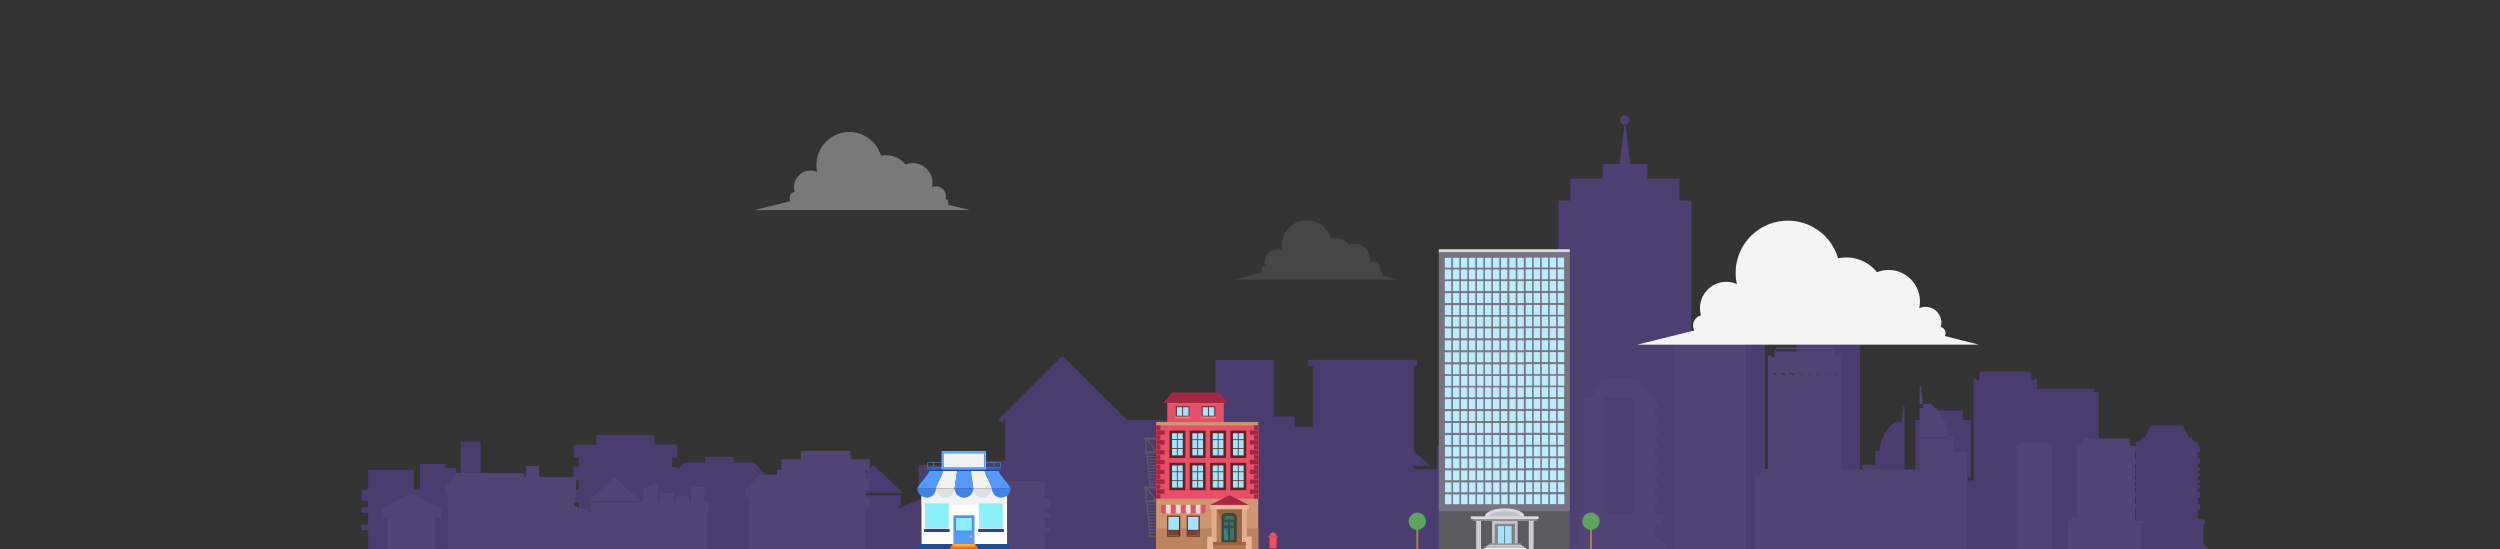 <svg id="Ebene_1" xmlns="http://www.w3.org/2000/svg" viewBox="0 0 2880 633"><rect x="0" y="0" width="2880" height="633" fill="#333333" stroke="none"/><style>.st0{fill-rule:evenodd;clip-rule:evenodd}.st0,.st1{fill:#4a3c6f}.st2{fill:#514474}.st3{fill:#4d3f71}.st4,.st5,.st6{fill:#f4f4f4}.st5,.st6{opacity:.36;enable-background:new}.st6{opacity:.1}.st7{fill:#fff}.st8{fill:#f2f2f2}.st9{fill:#234c87}.st10{fill:#59f}.st11{fill:#397ee2}.st12{fill:#3d83e8}.st13{fill:#dfdfdf}.st14{fill:#2b62a3}.st15{fill:#2070d1}.st16{fill:#4792b3}.st17{fill:none;stroke:#59f;stroke-width:2;stroke-miterlimit:10}.st18,.st19{fill:#8cf0fb}.st19{opacity:.5;enable-background:new}.st20{fill:#e6e6e6}.st21{fill:#fbb03b}.st22{fill:#f7931e}.st23{fill:#f15a24}.st24{fill:#5a5a60}.st25{fill:#767582}.st26{fill:#c2c3c9}.st27{fill:#87868a}.st28{fill:#a0a0a3}.st29{fill:#d8d9dd}.st30{fill:#edeef0}.st31{fill:#95959e}.st32{fill:#beecfc}.st33{fill:#a5e2fd}.st34{fill:#5b5b5f}.st35{fill:#a38051}.st36{fill:#5da55d}.st37{fill:#ce9772}.st38{fill:#bc845e}.st39{fill:#e84f69}.st40{fill:#a52641}.st41{fill:#eaded3}.st42{fill:#b27952}.st43{fill:#e2ae8a}.st44{fill:#edb698}.st45{fill:#a0663f}.st46,.st47{stroke:#31494c;stroke-miterlimit:10}.st46{stroke-width:2;fill:#256860}.st47{fill:#338c7f}.st48{opacity:.3;fill:#59361e}.st49{fill:#a5e2fd;stroke:#602323;stroke-width:3;stroke-miterlimit:10}.st50{fill:#444242}.st51{fill:#602323}.st52{fill:#724526}</style><path class="st0" d="M1113 632.6v6.5h128.1v-6.5h-9.6v-71.2c1.9-.8 3.3-2.6 3.3-4.9v-6.3h-115.5v6.3c0 2.2 1.4 4.1 3.3 4.9v71.3h-9.6zm27.3-82.4h31.5l1.5-19.5h-43.2l-10.9 19.5h21.1zm52.5 0h42l-13.2-19.5h-48.5l-1.5 19.5h21.2zm-313.5 87.1v2.2h158.5v-2.2h-2.8v-54.4h2.8v-12.4h-70.6v-18.7l-19.5-8.4v27.1h-3.5v-13h-17.9v13H922v-9.2h-15.7v9.2h-3.5v-21.2h-17.9v21.2h-5.5v12.4h2v54.4h-2.1zm127-101.5l-33.7 31.8h67.5l-33.8-31.8z"/><path class="st0" d="M1022.5 591.1v48.4h108.4V565h2.9v-29h-7.5v-14.9h-17.7V536h-50.1v29h2.9v9.5l-38.9 16.6zm-248.6-28v70.7h109.6V563h4.2v-9.6L869 532.8h-23.9v-6.4h-32.9v6.4h-23.9l-18.8 20.4v10h4.4z"/><path class="st0" d="M666.9 579.1v54.6h107.4v-54.6h6V564h-6v-10.9h6V538h-6v-10.9h6V512h-26.2v-11H687v11.3h-26.2v15.1h6v10.9h-6v15.1h6v10.9h-6v14.8h6.1zm-141.1-14.9v-25h-12.5v-4.5h-29.4v29.4h-7.3v-22.8h-52.4v22.8h-7.7v13.1h7.7v7.2h-7.7v6.6h7.7v13.3h-7.7v6.6h7.7v23h137v-23h7.7v-6.6h-7.7V591h7.7v-6.6h-7.7v-7.2h7.7v-13.1H485m68.8-6.1v-49.1h-23v55h23V558zm881.6 71.7v9.3h-193.6v-9.3h14.5V527.9c-2.9-1.1-5-3.8-5-6.9v-9h174.9v9c0 3.2-2.1 5.9-5 6.9v101.9h14.2zm-41.2-117.8h-47.7l-2.2-27.9h65.4l16.4 27.9h-31.9zm-79.4 0h-63.6l20-27.9h73l2.3 27.9h-31.7zm473.8 124.4v3.2h-239.5v-3.2h4.2v-77.8h-4.2v-17.8h106.6V514l29.5-12v38.7h5.3v-18.6h27.1v18.6h6.5v-13.2h23.7v13.2h5.3v-30.3h27.1v30.3h8.3v17.8h-3.1v77.8h3.2zm-191.9-145l51 45.4h-102l51-45.4z"/><path class="st0" d="M1572.3 570.4v69.1h-163.8V533.2h-4.3v-41.6h11.3v-21.4h26.8v21.4h75.7v41.6h-4.3v13.5l58.6 23.7zm375.6-40v101h-165.7V530.3h-6.4v-13.9l28.4-29.4h36v-9.2h49.7v9.2h36l28.4 29.2v14.2h-6.4z"/><path id="Form_107" class="st1" d="M1518.7 625.4h27.6v7.3h-225.1v-7.3h27.8v-25.9c-6.4-.7-11-6.5-10.3-12.9.7-6.4 6.5-11 12.9-10.3s11 6.5 10.3 12.9c-.6 5.4-4.9 9.6-10.3 10.3v25.9H1516m-50.3-.1h-90V479.8h24.4v-65h67.2v65h24.4v145.5h-26zm-131.6.4v7.3H1109v-7.3h49v-.2h-26.7c0-9.1 7.4-16.5 16.6-16.5 3.6 0 7.2 1.2 10.1 3.4V483.2c-.8.8-1.7 1.6-2.5 2.5-2.4 2.4-6.2-1.3-3.8-3.8 23.4-23.4 46.8-46.8 70.2-70.1 1-1 2.7-1 3.8 0 23.7 23.4 47.4 46.8 71.1 70.1 2.5 2.4-1.3 6.2-3.8 3.8l-2-2v129.9c6.6-6.3 17.1-6 23.4.7 2.9 3.1 4.5 7.1 4.5 11.4H1291v.2l43.1-.2zm349.9 0v7.3h-225.1v-7.3h6.3v-14.4c-3.6-.4-6.1-3.6-5.7-7.2.4-3.6 3.6-6.1 7.2-5.7 3.6.4 6.1 3.6 5.7 7.2-.3 3-2.7 5.4-5.7 5.7v14.4h11.5v-14.4c-3.5-.4-6.1-3.6-5.7-7.2.4-3.5 3.6-6.1 7.2-5.7s6.1 3.6 5.7 7.2c-.3 3-2.7 5.3-5.7 5.7v14.4h11.5v-14.4c-3.5-.4-6.1-3.6-5.7-7.2s3.6-6.1 7.2-5.7c3.5.4 6.1 3.6 5.7 7.2-.3 3-2.7 5.3-5.7 5.7v14.4h11.5v-14.4c-3.6-.4-6.1-3.6-5.7-7.2.4-3.6 3.6-6.1 7.2-5.7 3.6.4 6.1 3.6 5.7 7.2-.3 3-2.7 5.4-5.7 5.7v14.4h6.8V421.6h-5.7v-7.1h125.6v7.1h-3.8v201.5h.2v2.6h7.1v-14.5c-3.5-.4-6.1-3.6-5.7-7.2s3.6-6.1 7.2-5.7c3.5.4 6.1 3.6 5.7 7.2-.3 3-2.7 5.3-5.7 5.7v14.5h11.5v-14.5c-3.6-.4-6.1-3.6-5.7-7.2.4-3.6 3.6-6.1 7.2-5.7 3.6.4 6.1 3.6 5.7 7.2-.3 3-2.7 5.4-5.7 5.7v14.5h11.5v-14.5c-3.6-.4-6.1-3.6-5.7-7.2.4-3.6 3.6-6.1 7.2-5.7 3.6.4 6.1 3.6 5.7 7.2-.3 3-2.7 5.4-5.7 5.7v14.5h11.5v-14.5c-3.5-.4-6.1-3.6-5.7-7.2s3.6-6.1 7.2-5.7c3.5.4 6.1 3.6 5.7 7.2-.3 3-2.7 5.3-5.7 5.7v14.5h7.6z"/><path id="Form_105" class="st2" d="M501.5 595.2V637h-55v-41.8l-6.5 3.4v-12.8l34-17.7 34 17.7v12.8l-6.5-3.4zm115.6 36.9v5.5h-109v-5.5h8.2v-60.9c-1.7-.7-2.8-2.3-2.8-4.2v-5.4h98.4v5.4c0 1.8-1.1 3.5-2.8 4.2v60.9h8zm-23.2-70.4h-26.8l-1.3-16.7h36.7l9.3 16.7h-17.9zm-44.7 0h-35.8l11.3-16.7h41.1l1.3 16.7h-17.9zM816 636.1v1.9H681.1v-1.9h2.4v-46.5h-2.4V579h60.1v-16l16.6-7.1V579h3v-11.1h15.3V579h3.7v-7.9h13.4v7.9h3v-18.1h15.3V579h4.7v10.6h-1.7v46.5h1.5zm-108.1-86.7l28.7 27.1h-57.4l28.7-27.1zm-13.7 47.3V638h-92.3v-63.6h-2.4v-24.8h6.4v-12.8H621v12.8h42.6v24.8h-2.4v8.1l33 14.2zm261.6-23.9v60.4h-93.3v-60.5h-3.6v-8.3l16-17.6h20.3v-5.5h28v5.5h20.3l16 17.4v8.5l-3.7.1zm41.1 13.6v46.7h-91.5v-46.7h-5.1v-12.9h5.1v-9.3h-5.1v-12.9h5.1V542h-5.1v-12.9h22.3v-9.6h57.1v9.6h22.3V542h-5.1v9.3h5.1v12.9h-5.1v9.3h5.1v12.9h-5.1zm213.1 21.5v5.6h-6.5v19.7h-116.6v-19.7h-6.5v-5.6h6.5v-11.4h-6.5v-5.6h6.5v-6.1h-6.5v-11.2h71.3l-15.1-13.3v13.2H1117v-21.2h10.6v-3.8h25v25.1h6.2v-19.5h44.6v19.5h6.5v11.2h-6.5v6.1h6.5v5.6h-6.5v11.4h6.6zm-116.9-39.6v-42h19.6v47.1h-19.6v-5.1z"/><path id="Form_105_Kopie" class="st3" d="M1963.4 631.8c-12.5.4-27.1.7-42.7.9-7.8.1-15.9.2-24.1.2-8.2 0-16.6.1-24.9.1-8.3 0-16.7-.1-24.9-.1s-16.3-.2-24.1-.2-15.4-.2-22.5-.4c-7.2-.1-13.9-.3-20.2-.5-25-.7-29-1.6-29-1.6s4-.9 29-1.6c4.8-.1 10-.3 15.4-.4V231h13.7v-25.3h37.1v-16.8h19.6l5.5-45.3c-2.9-.4-5-3-4.7-6 .4-2.9 3-5 6-4.7s5 3 4.7 6c-.3 2.4-2.2 4.4-4.7 4.7l5.5 45.3h19.6v16.8h37.1V231h13.7v397.2c5.2.1 10.2.2 14.9.4 25 .7 27.6 1.6 27.6 1.6s-2.6.9-27.6 1.6z"/><path id="Form_106_Kopie" class="st1" d="M2529 633h-577v-9h.3v-22.8h-3.3v-3h11.3V362.6h6.6v-8.1h1.3V353h57.3v1.6h1.3v8.1h3v-1.5h3.6V594h6.1v4.2h5.2V624h24.8V366.9h4v-2.8h65.1v2.8h4V624h2.8v-88.4h14.9v-16.1h5c1-16.4 9.8-27.1 17.3-33.3h8.2l1.8-18.4h1.4v85.6h16.3v-3.7h-3.6v-65.9h9.2v-10.9h45.3v10.9h9.2v65.9h-3.6v3.7h6.8V436.3h3.6v1.5h3v-8.1h1.3v-1.6h57.3v1.6h1.4v8.1h3v-1.5h3.6V448h65.4v3.8h5.4V624h36.6v-20h-2.5v-5.9h8.9v-11.5h-2.7v-6.1h2.7v-7.6h-2.7v-6.1h2.7v-5.1h-2.7v-2.5h2.7v-3.6h-2.7v-2.5h2.7V548h-2.7v-2.5h2.7v-3.6h-2.7v-2.5h2.7v-5.1h-2.7v-6.1h2.7v-7.6h-2.7v-6.1h2.7v-5.3h3.9l3.5-5.4h2.9l6.8-13.5h37l6.8 13.5h2.9l3.5 5.4h3.9v5.3h2.7v6.1h-2.7v7.6h2.7v6.1h-2.7v5.1h2.7v2.5h-2.7v3.6h2.7v2.5h-2.7v5.1h2.7v2.5h-2.7v3.6h2.7v2.5h-2.7v5.1h2.7v6.1h-2.7v7.6h2.7v6.1h-2.7v11.5h8.8v5.9h-2.5v23.5h2.5v3.3h2.9v2.1H2529z"/><path class="st2" d="M1709.8 485.6h5.3v9.2h-5.3zm0 34.6h5.3v9.2h-5.3zm0-17.3h5.3v9.2h-5.3zm60 130.2h2.2V626zm-7.6-16.9h-20.5v16.9h25l5.3-16.9zm-52.4-9.6h5.3v26.5h-5.3zm0-51.9h5.3v9.2h-5.3zm0-17.3h5.3v9.2h-5.3zm0 34.6h5.3v9.2h-5.3zm0 17.3h5.3v9.2h-5.3zm651.1-79.3h-34.8v2.1h-3.1V633h41V512.1h-3.1zm98.7 89.7v-86h-6.1v-7.3h-1.2V505h-52.6v1.4h-1.2v7.3h-2.8v-1.3h-3.3v83.5h-5.6v3.8h-4.8V633h85v-30.6h3v-2.7zm-248.2-154.8v20.6h3.7l-2-20.6zm13.1 20.6h-9.3l.5 4.6h-4.2v32.8h32.8c-1.2-18.4-11.2-30.4-19.8-37.4zM2005.1 389h-69.3v4.2h-6.2v239.9h81.7V393.2h-6.2zm40.8 11.4h65.5v1.8h-65.5z"/><path class="st2" d="M2250 519.1V503h-5.7c.1 1.1.1 2.2.1 3.3h-33V503v38h-91V409.6h-4.1v1.6h-3.5v-9h-1.5v2.8h-65.5v-2.8h-1.5v9h-3.5v-1.6h-4.1v130.8h-8.2v7.1h-6.3l-.3 85h244.2V521.1h-17v-2zM2096.3 433l-5.7-3h5.7v3zm-9.9 0l-5.7-3h5.7v3zm-10 0l-5.7-3h5.7v3zm-9.9 0l-5.7-3h5.7v3zm-10 0l-5.7-3h5.7v3zm49.8 0l-5.7-3h5.7v3zm9.9 0l-5.7-3h5.7v3zm-69.6 0l-5.7-3h5.7v3zm-256.3 19.5h-66.9v15.8h-13.6v9.2h5.3v8.1h83.5v9.2h-83.5v8.1h83.5v9.2h-83.5v8.1h83.5v9.2h-83.5v8h83.5v9.2h-83.5v8.1h83.5v9.2h-83.5v8.1h83.5v9.2h-83.5v8.1h83.5v9.2h-83.5v8.1h83.5v26.5h5.3v-26.5h-5.3v-8.1h5.3v-9.2h-5.3v-8.1h5.3V572h-5.3v-8.1h5.3v-9.2h-5.3v-8.1h5.3v-9.2h-5.3v-8h5.3v-9.2h-5.3v-8.1h5.3v-9.2h-5.3v-8.1h5.3v-9.2h-5.3v-8.1h5.3-5.3v-7.6h-8.3v-1.6h13.6-13.6zm112 5.2l-4-6.1h-3.2l3.1 6.1z"/><path class="st2" d="M1916.9 624.4h-2.9v-2.6l-7.7-1.6h.5v-16h7.2V598h2.9v-6.6h-10.1v-13h3.1v-5.5h-3.1v-1.3h3.1v-.1h-3.1V563h3.1v-5.6h-3.1v-9.8h3.1V542h-3.1v-1.3h3.1-3.1v-8.5h3.1v-5.6h-3.1v-1.3h3.1-3.1v-8.6h3.1v-5.5h-3.1v-1.3h3.1-3.1v-8.6h3.1v-5.6h-3.1v-1.3h3.1-3.1v-8.5h3.1v-5.6h-3.1V479h3.1-3.1v-8.5h3.1v-5.6h-3.1v-7.2h-8.6l-3.1-6.1-7.8-15.1H1845l-11 21.2h48.2v133.7h-34.8V457.7h-22v133.7h-10v6.6h2.9v26.4h-2.9v3.7h-3.3v5h108.1v-5h-3.3z"/><path id="Form_104" class="st4" d="M2240.4 387.1c1.9-3.5.7-7.8-2.8-9.7-.6-.3-1.1-.5-1.8-.7 2.7-9.7-2.9-19.8-12.6-22.5-1.6-.4-3.2-.7-4.9-.7-2.5 0-5 .5-7.3 1.5.5-2.5.8-5.1.8-7.7 0-20-16.2-36.3-36.2-36.3-4.6 0-9.1.9-13.4 2.6-10.6-13.4-27.9-19.6-44.7-16-9.3-32-42.8-50.3-74.7-41-30.4 8.9-48.7 39.7-42 70.6-15.3-6.7-33.2.3-39.9 15.7-2.8 6.4-3.3 13.6-1.4 20.4-6.4 1.6-10.3 8-8.8 14.4.3 1 .6 2.1 1.2 3l-66 16.4h394l-39.5-10z"/><path id="Form_104_Kopie" class="st5" d="M1092.1 235.8c1.2-2.2.4-4.9-1.7-6.1-.4-.2-.7-.3-1.1-.4 1.7-6.1-1.8-12.4-7.9-14.2-2.6-.7-5.3-.5-7.7.5 2.7-12.3-5-24.4-17.3-27.2-4.5-1-9.1-.6-13.4 1.1-6.7-8.4-17.6-12.3-28.1-10.1-5.9-20.1-26.9-31.7-47-25.8-19.1 5.6-30.7 25-26.5 44.5-9.6-4.2-20.9.1-25.1 9.8-1.1 2.4-1.6 5.1-1.6 7.7 0 1.8.2 3.5.7 5.2-4 1-6.5 5-5.5 9.1.2.6.4 1.3.7 1.9L869 242h248l-24.9-6.2z"/><path id="Form_104_Kopie_2" class="st6" d="M1592 317.3c.3-.5.4-1.1.4-1.7 0-1.6-1.1-2.9-2.6-3.3 1.3-4.6-1.5-9.4-6.1-10.7-1.9-.5-4-.4-5.8.4.3-1.2.4-2.4.4-3.7-.1-9.6-7.9-17.3-17.5-17.3-2.2 0-4.3.4-6.3 1.2-4.1-5.1-10.3-8.1-16.9-8.1-1.5 0-3 .2-4.5.5-4.5-15.3-20.6-24.1-35.9-19.6-12.2 3.6-20.6 14.8-20.7 27.5 0 2.1.2 4.1.7 6.1-7.3-3.3-15.8 0-19.1 7.3-1.4 3.1-1.6 6.6-.7 9.9-2.5.6-4.4 2.9-4.4 5.5 0 1 .3 1.9.7 2.8L1422 322h189l-19-4.7z"/><path class="st7" d="M1061.6 564.4h98.5v65.5h-98.5z"/><path class="st8" d="M1061.6 564.4h98.5v17.3h-98.5z"/><path class="st9" d="M1163.1 632.3c0 .4-.3.7-.7.7h-103.9c-.4 0-.7-.3-.7-.7v-4.9c0-.4.3-.7.7-.7h103.9c.4 0 .7.3.7.7v4.9z"/><path class="st10" d="M1122.6 632.3c0 .4-.3.7-.7.7H1099c-.4 0-.7-.3-.7-.7v-38c0-.4.3-.7.7-.7h22.9c.4 0 .7.3.7.7v38z"/><path class="st11" d="M1100.5 595.5h19.8V612h-19.8z"/><path class="st10" d="M1086.6 542.6h-15.9c-4.6 9.4-9.3 10.8-14 20.1h21.5c2.8-9.4 5.6-10.8 8.4-20.1z"/><path class="st8" d="M1102.5 542.6h-15.8c-2.9 9.4-5.6 10.8-8.5 20.1h21.5c1-9.4 1.9-10.8 2.8-20.1z"/><path class="st10" d="M1118.4 542.6h-15.9c-.9 9.4-1.9 10.8-2.8 20.1h21.5c-1-9.4-1.9-10.8-2.8-20.1z"/><path class="st8" d="M1134.3 542.6h-15.8c.9 9.4 1.9 10.8 2.8 20.1h21.5c-2.9-9.4-5.7-10.8-8.5-20.1z"/><path class="st10" d="M1150.1 542.6h-15.9c2.8 9.4 5.6 10.8 8.4 20.1h21.5c-4.6-9.4-9.3-10.8-14-20.1z"/><path class="st12" d="M1056.7 562.7c.1 5.9 4.9 10.6 10.8 10.6s10.7-4.8 10.8-10.6h-21.6z"/><path class="st13" d="M1078.2 562.7c.1 5.9 4.9 10.6 10.8 10.6s10.7-4.8 10.8-10.6h-21.6z"/><path class="st12" d="M1099.7 562.7c.1 5.9 4.9 10.6 10.8 10.6s10.7-4.8 10.8-10.6h-21.6z"/><path class="st13" d="M1121.2 562.7c.1 5.9 4.9 10.6 10.8 10.6s10.7-4.8 10.8-10.6h-21.6z"/><path class="st12" d="M1142.6 562.7c.1 5.9 4.9 10.6 10.8 10.6s10.7-4.8 10.8-10.6h-21.6z"/><path class="st9" d="M1070.3 541.3h79.4v1.3h-79.4z"/><path class="st14" d="M1153 540.1h-85.1l2.4 1.2h79.4z"/><path class="st15" d="M1067.9 537.8h85.1v2.3h-85.1z"/><path class="st16" d="M1068.6 537.8v-4.4c0-.2.1-.4.4-.4h6.3v4.7h.7V533h13.2v4.7h.7V533h13.2v4.7h.7V533h13.2v4.7h.7V533h13.2v4.7h.7V533h13.2v4.7h.7V533h6.3c.2 0 .4.1.4.4v4.4h.7v-4.4c0-.6-.5-1.1-1.1-1.1H1069c-.6 0-1.1.5-1.1 1.1v4.4h.7z"/><path class="st8" d="M1135.9 539.9c0 .4-.3.7-.7.7h-49.6c-.4 0-.7-.3-.7-.7v-19.3c0-.4.3-.7.7-.7h49.6c.4 0 .7.3.7.7v19.3z"/><path class="st17" d="M1086.3 521.4h48.2v17.8h-48.2z"/><path class="st18" d="M1065.6 579.8h27.3v28.7h-27.3z"/><path class="st19" d="M1092.9 608.4h-27.3l27.3-28.6z"/><path class="st20" d="M1065.6 608.4h27.3v.9h-27.3z"/><path class="st9" d="M1094.1 612.2c0 .4-.3.7-.7.7h-28.3c-.4 0-.7-.3-.7-.7V610c0-.4.3-.7.7-.7h28.3c.4 0 .7.3.7.7v2.2z"/><path class="st18" d="M1127.9 579.8h27.3v28.7h-27.3z"/><path class="st19" d="M1155.3 608.4h-27.4l27.4-28.6z"/><path class="st20" d="M1127.9 608.4h27.3v.9h-27.3z"/><path class="st9" d="M1156.5 612.2c0 .4-.3.7-.7.7h-28.3c-.4 0-.7-.3-.7-.7V610c0-.4.3-.7.7-.7h28.3c.4 0 .7.3.7.7v2.2z"/><path class="st18" d="M1101.3 596.5h18.2v14.6h-18.2z"/><path class="st19" d="M1119.5 611.1h-18.2l18.2-14.6z"/><circle class="st21" cx="1118.4" cy="618.1" r="1.6"/><path class="st21" d="M1123.8 628.8v-1.5c0-.4-.3-.6-.7-.6h-25.3c-.4 0-.7.3-.7.6v1.5h26.7z"/><path class="st22" d="M1125.5 630.9v-1.5c0-.4-.4-.6-.8-.6h-28.6c-.4 0-.8.3-.8.6v1.5h30.2z"/><path class="st23" d="M1127.1 633v-1.5c0-.4-.4-.6-.9-.6h-31.6c-.5 0-.9.3-.9.6v1.5h33.4z"/><path class="st24" d="M1657.5 586.9h150.9v45.9h-150.9z"/><path class="st25" d="M1657.5 288.4h150.9v300.5h-150.9z"/><path class="st26" d="M1718.8 601.8h3.3v24.3h-3.3zm26.2 0h3.3v24.3h-3.3z"/><path class="st27" d="M1722.1 601.8h22.9v24.3h-22.9z"/><path class="st26" d="M1718.8 600.1h29.5v3.4h-29.5z"/><path class="st28" d="M1715.6 626h36.2v1.6h-36.2z"/><path class="st26" d="M1713.6 627.7h40v1.6h-40z"/><path class="st29" d="M1711.4 629.4h44.3v1.6h-44.3z"/><path class="st30" d="M1709.3 631.1h48.8v1.6h-48.8z"/><path class="st29" d="M1700.6 600.1h5.5v32.7h-5.5z"/><path class="st26" d="M1702.9 631.4c0 .3-.3.5-.7.5-.4 0-.7-.3-.7-.5v-29.7c0-.3.3-.5.7-.5.4 0 .7.3.7.5v29.7zm2.2 0c0 .3-.3.5-.7.5-.4 0-.7-.3-.7-.5v-29.7c0-.3.3-.5.7-.5.4 0 .7.3.7.5v29.7z"/><path class="st29" d="M1761.2 600.1h5.5v32.7h-5.5z"/><path class="st26" d="M1763.6 631.4c0 .3-.3.5-.7.5-.4 0-.7-.3-.7-.5v-29.7c0-.3.3-.5.7-.5.4 0 .7.3.7.5v29.7zm2.3 0c0 .3-.3.5-.7.5-.4 0-.7-.3-.7-.5v-29.7c0-.3.3-.5.7-.5.4 0 .7.3.7.5v29.7z"/><path class="st31" d="M1696.6 598h73.7v2h-73.7z"/><path class="st29" d="M1733.8 598h38.7v-3.2H1756c0-5.1-10.1-9.2-22.6-9.2s-22.6 4.2-22.6 9.2h-16.5v3.2h39.5"/><path class="st26" d="M1733.6 588.8c14.9 0 18.6 6.1 18.6 6.1H1715c-.1 0 3.7-6.1 18.6-6.1z"/><path class="st32" d="M1664.7 569.5h7.4v11.4h-7.4zm9.2 0h7.4v11.4h-7.4zm9.3 0h7.4v11.4h-7.4zm9.2 0h7.4v11.4h-7.4zm9.2 0h7.4v11.4h-7.4zm9.3 0h7.4v11.4h-7.4zm9.2 0h7.4v11.4h-7.4zm9.3 0h7.4v11.4h-7.4zm9.6 0h7.4v11.4h-7.4zm9.3 0h7.4v11.4h-7.4z"/><path class="st29" d="M1657.5 287.1h150.9v3.3h-150.9z"/><path class="st32" d="M1664.7 555.7h7.4v11.4h-7.4zm9.2 0h7.4v11.4h-7.4zm9.3 0h7.4v11.4h-7.4zm9.2 0h7.4v11.4h-7.4zm9.2 0h7.4v11.4h-7.4zm9.3 0h7.4v11.4h-7.4zm9.2 0h7.4v11.4h-7.4zm9.3 0h7.4v11.4h-7.4zm9.6 0h7.4v11.4h-7.4zm9.3 0h7.4v11.4h-7.4zm-83.6-13.8h7.4v11.4h-7.4zm9.2 0h7.4v11.4h-7.4zm9.3 0h7.4v11.4h-7.4zm9.2 0h7.4v11.4h-7.4zm9.2 0h7.4v11.4h-7.4zm9.3 0h7.4v11.4h-7.4zm9.2 0h7.4v11.4h-7.4zm9.3 0h7.4v11.4h-7.4zm9.6 0h7.4v11.4h-7.4zm9.3 0h7.4v11.4h-7.4zm-83.6-13.8h7.4v11.4h-7.4zm9.2 0h7.4v11.4h-7.4zm9.3 0h7.4v11.4h-7.4zm9.2 0h7.4v11.4h-7.4zm9.2 0h7.4v11.4h-7.4zm9.3 0h7.4v11.4h-7.4zm9.2 0h7.4v11.4h-7.4zm9.3 0h7.4v11.4h-7.4zm9.6 0h7.4v11.4h-7.4zm9.3 0h7.4v11.4h-7.4zm-83.6-13.5h7.4V526h-7.4zm9.2 0h7.4V526h-7.4zm9.3 0h7.4V526h-7.4zm9.2 0h7.4V526h-7.4zm9.2 0h7.4V526h-7.4zm9.3 0h7.4V526h-7.4zm9.2 0h7.4V526h-7.4zm9.3 0h7.4V526h-7.4zm9.6 0h7.4V526h-7.4zm9.3 0h7.4V526h-7.4zm-83.8-13.4h7.4v11.4h-7.4zm9.3 0h7.4v11.4h-7.4zm9.2 0h7.4v11.4h-7.4zm9.2 0h7.4v11.4h-7.4zm9.3 0h7.4v11.4h-7.4zm9.2 0h7.4v11.4h-7.4zm9.2 0h7.4v11.4h-7.4zm9.3 0h7.4v11.4h-7.4zm9.6 0h7.4v11.4h-7.4zm9.3 0h7.4v11.4h-7.4zm-83.6-13.9h7.4v11.4h-7.4zm9.3 0h7.4v11.4h-7.4zm9.2 0h7.4v11.4h-7.4zm9.2 0h7.4v11.4h-7.4zm9.3 0h7.4v11.4h-7.4zm9.2 0h7.4v11.4h-7.4zm9.2 0h7.4v11.4h-7.4zm9.3 0h7.4v11.4h-7.4zm9.6 0h7.4v11.4h-7.4zm9.3 0h7.4v11.4h-7.4zm-83.6-13.7h7.4V485h-7.4zm9.3 0h7.4V485h-7.4zm9.2 0h7.4V485h-7.4zm9.2 0h7.4V485h-7.4zm9.3 0h7.4V485h-7.4zm9.2 0h7.4V485h-7.4zm9.2 0h7.4V485h-7.4zm9.3 0h7.4V485h-7.4zm9.6 0h7.4V485h-7.4zm9.3 0h7.4V485h-7.4zm-83.6-13.8h7.4v11.4h-7.4zm9.3 0h7.4v11.4h-7.4zm9.2 0h7.4v11.4h-7.4zm9.2 0h7.4v11.4h-7.4zm9.3 0h7.4v11.4h-7.4zm9.2 0h7.4v11.4h-7.4zm9.2 0h7.4v11.4h-7.4zm9.3 0h7.4v11.4h-7.4zm9.6 0h7.4v11.4h-7.4zm9.3 0h7.4v11.4h-7.4zm-83.6-13.5h7.4v11.4h-7.4zm9.3 0h7.4v11.4h-7.4zm9.2 0h7.4v11.4h-7.4zm9.2 0h7.4v11.4h-7.4zm9.3 0h7.4v11.4h-7.4zm9.2 0h7.4v11.4h-7.4zm9.2 0h7.4v11.4h-7.4zm9.3 0h7.4v11.4h-7.4zm9.6 0h7.4v11.4h-7.4zm9.3 0h7.4v11.4h-7.4zm-83.4-13.2h7.4v11.4h-7.4zm9.2 0h7.4v11.4h-7.4zm9.3 0h7.4v11.4h-7.4zm9.2 0h7.4v11.4h-7.4zm9.3 0h7.4v11.4h-7.4zm9.2 0h7.4v11.4h-7.4zm9.2 0h7.4v11.4h-7.4zm9.3 0h7.4v11.4h-7.4zm9.6 0h7.4v11.4h-7.4zm9.3 0h7.4v11.4h-7.4zm-83.8-13.4h7.4v11.4h-7.4zm9.3 0h7.4v11.4h-7.4zm9.2 0h7.4v11.4h-7.4zm9.2 0h7.4v11.4h-7.4zm9.3 0h7.4v11.4h-7.4zm9.2 0h7.4v11.4h-7.4zm9.3 0h7.4v11.4h-7.4zm9.2 0h7.4v11.4h-7.4zm9.6 0h7.4v11.4h-7.4zm9.3 0h7.4v11.4h-7.4zm-83.6-13.8h7.4v11.4h-7.4zm9.3 0h7.4v11.4h-7.4zm9.2 0h7.4v11.4h-7.4zm9.2 0h7.4v11.4h-7.4zm9.3 0h7.4v11.4h-7.4zm9.2 0h7.4v11.4h-7.4zm9.3 0h7.4v11.4h-7.4zm9.2 0h7.4v11.4h-7.4zm9.6 0h7.4v11.4h-7.4zm9.3 0h7.4v11.4h-7.4zm-83.6-13.8h7.4v11.4h-7.4zm9.3 0h7.4v11.4h-7.4zm9.2 0h7.4v11.4h-7.4zm9.2 0h7.4v11.4h-7.4zm9.3 0h7.4v11.4h-7.4zm9.2 0h7.4v11.4h-7.4zm9.3 0h7.4v11.4h-7.4zm9.2 0h7.4v11.4h-7.4zm9.6 0h7.4v11.4h-7.4zm9.3 0h7.4v11.4h-7.4zm-83.6-13.8h7.4v11.4h-7.4zm9.3 0h7.4v11.4h-7.4zm9.2 0h7.4v11.4h-7.4zm9.2 0h7.4v11.4h-7.4zm9.3 0h7.4v11.4h-7.4zm9.2 0h7.4v11.4h-7.4zm9.3 0h7.4v11.4h-7.4zm9.2 0h7.4v11.4h-7.4zm9.6 0h7.4v11.4h-7.4zm9.3 0h7.4v11.4h-7.4zm-83.6-13.5h7.4v11.4h-7.4zm9.3 0h7.4v11.4h-7.4zm9.2 0h7.4v11.4h-7.4zm9.2 0h7.4v11.4h-7.4zm9.3 0h7.4v11.4h-7.4zm9.2 0h7.4v11.4h-7.4zm9.3 0h7.4v11.4h-7.4zm9.2 0h7.4v11.4h-7.4zm9.6 0h7.4v11.4h-7.4zm9.3 0h7.4v11.4h-7.4zm-83.6-13.3h7.4v11.4h-7.4zm9.3 0h7.4v11.4h-7.4zm9.2 0h7.4v11.4h-7.4zm9.2 0h7.4v11.4h-7.4zm9.3 0h7.4v11.4h-7.4zm9.2 0h7.4v11.4h-7.4zm9.2 0h7.4v11.4h-7.4zm9.3 0h7.4v11.4h-7.4zm9.6 0h7.4v11.4h-7.4zm9.3 0h7.4v11.4h-7.4zm-83.6-13.8h7.4v11.4h-7.4zm9.3 0h7.4v11.4h-7.4zm9.2 0h7.4v11.4h-7.4zm9.2 0h7.4v11.4h-7.4zm9.3 0h7.4v11.4h-7.4zm9.2 0h7.4v11.4h-7.4zm9.2 0h7.4v11.4h-7.4zm9.3 0h7.4v11.4h-7.4zm9.6 0h7.4v11.4h-7.4zm9.3 0h7.4v11.4h-7.4zm-83.6-13.8h7.4v11.4h-7.4zm9.3 0h7.4v11.4h-7.4zm9.2 0h7.4v11.4h-7.4zm9.2 0h7.4v11.4h-7.4zm9.3 0h7.4v11.4h-7.4zm9.2 0h7.4v11.4h-7.4zm9.2 0h7.4v11.4h-7.4zm9.3 0h7.4v11.4h-7.4zm9.6 0h7.4v11.4h-7.4zm9.3 0h7.4v11.4h-7.4zm-83.6-13.5h7.4v11.4h-7.4zm9.3 0h7.4v11.4h-7.4zm9.2 0h7.4v11.4h-7.4zm9.2 0h7.4v11.4h-7.4zm9.3 0h7.4v11.4h-7.4zm9.2 0h7.4v11.4h-7.4zm9.2 0h7.4v11.4h-7.4zm9.3 0h7.4v11.4h-7.4zm9.6 0h7.4v11.4h-7.4zm9.3 0h7.4v11.4h-7.4zm-83.6-13.4h7.4v11.4h-7.4zm9.3 0h7.4v11.4h-7.4zm9.2 0h7.4v11.4h-7.4zm9.2 0h7.4v11.4h-7.4zm9.3 0h7.4v11.4h-7.4zm9.2 0h7.4v11.4h-7.4zm9.2 0h7.4v11.4h-7.4zm9.3 0h7.4v11.4h-7.4zm9.6 0h7.4v11.4h-7.4zm9.3 0h7.4v11.4h-7.4zm9.8 272.4h7.4v11.4h-7.4zm9.2 0h7.4v11.4h-7.4zm9.2 0h7.4v11.4h-7.4zm9.3 0h7.4v11.4h-7.4zm9.2 0h7.4v11.4h-7.4zm-36.9-13.9h7.4v11.4h-7.4zm9.2 0h7.4v11.4h-7.4zm9.2 0h7.4v11.4h-7.4zm9.3 0h7.4v11.4h-7.4zm9.2 0h7.4v11.4h-7.4zm-36.9-13.7h7.4v11.4h-7.4zm9.2 0h7.4v11.4h-7.4zm9.2 0h7.4v11.4h-7.4zm9.3 0h7.4v11.4h-7.4zm9.2 0h7.4v11.4h-7.4zm-36.9-13.9h7.4v11.4h-7.4zm9.2 0h7.4v11.4h-7.4zm9.2 0h7.4v11.4h-7.4zm9.3 0h7.4v11.4h-7.4zm9.2 0h7.4v11.4h-7.4zm-36.9-13.5h7.4v11.4h-7.4zm9.2 0h7.4v11.4h-7.4zm9.2 0h7.4v11.4h-7.4zm9.3 0h7.4v11.4h-7.4zm9.2 0h7.4v11.4h-7.4zm-37.1-13.4h7.4v11.4h-7.4zm9.2 0h7.4v11.4h-7.4zm9.3 0h7.4v11.4h-7.4zm9.2 0h7.4v11.4h-7.4zm9.2 0h7.4v11.4h-7.4zm-36.9-13.8h7.4v11.4h-7.4zm9.2 0h7.4v11.4h-7.4zm9.3 0h7.4v11.4h-7.4zm9.2 0h7.4v11.4h-7.4zm9.2 0h7.4v11.4h-7.4zm-36.9-13.8h7.4v11.4h-7.4zm9.2 0h7.4v11.4h-7.4zm9.3 0h7.4v11.4h-7.4zm9.2 0h7.4v11.4h-7.4zm9.2 0h7.4v11.4h-7.4zm-36.9-13.8h7.4V471h-7.4zm9.2 0h7.4V471h-7.4zm9.3 0h7.4V471h-7.4zm9.2 0h7.4V471h-7.4zm9.2 0h7.4V471h-7.4zm-36.9-13.5h7.4v11.4h-7.4zm9.2 0h7.4v11.4h-7.4zm9.3 0h7.4v11.4h-7.4zm9.2 0h7.4v11.4h-7.4zm9.2 0h7.4v11.4h-7.4zm-36.7-13.2h7.4v11.4h-7.4zm9.2 0h7.4v11.4h-7.4zm9.2 0h7.4v11.4h-7.4zm9.3 0h7.4v11.4h-7.4zm9.2 0h7.4v11.4h-7.4zm-37.1-13.3h7.4V431h-7.4zm9.2 0h7.4V431h-7.4zm9.3 0h7.4V431h-7.4zm9.2 0h7.4V431h-7.4zm9.3 0h7.4V431h-7.4zm-37-13.9h7.4v11.4h-7.4zm9.2 0h7.4v11.4h-7.4zm9.3 0h7.4v11.4h-7.4zm9.2 0h7.4v11.4h-7.4zm9.3 0h7.4v11.4h-7.4zm-37-13.7h7.4v11.4h-7.4zm9.2 0h7.4v11.4h-7.4zm9.3 0h7.4v11.4h-7.4zm9.2 0h7.4v11.4h-7.4zm9.3 0h7.4v11.4h-7.4zm-37-13.9h7.4v11.4h-7.4zm9.2 0h7.4v11.4h-7.4zm9.3 0h7.4v11.4h-7.4zm9.2 0h7.4v11.4h-7.4zm9.3 0h7.4v11.4h-7.4zm-37-13.5h7.4V376h-7.4zm9.2 0h7.4V376h-7.4zm9.3 0h7.4V376h-7.4zm9.2 0h7.4V376h-7.4zm9.3 0h7.4V376h-7.4zm-37-13.3h7.4v11.4h-7.4zm9.2 0h7.4v11.4h-7.4zm9.3 0h7.4v11.4h-7.4zm9.2 0h7.4v11.4h-7.4zm9.2 0h7.4v11.4h-7.4zm-36.9-13.7h7.4V349h-7.4zm9.2 0h7.4V349h-7.4zm9.3 0h7.4V349h-7.4zm9.2 0h7.4V349h-7.4zm9.2 0h7.4V349h-7.4zm-36.9-13.8h7.4v11.4h-7.4zm9.2 0h7.4v11.4h-7.4zm9.3 0h7.4v11.4h-7.4zm9.2 0h7.4v11.4h-7.4zm9.2 0h7.4v11.4h-7.4zm-36.9-13.5h7.4v11.4h-7.4zm9.2 0h7.4v11.4h-7.4zm9.3 0h7.4v11.4h-7.4zm9.2 0h7.4v11.4h-7.4zm9.2 0h7.4v11.4h-7.4zm-36.9-13.5h7.4v11.4h-7.4zm9.2 0h7.4v11.4h-7.4zm9.3 0h7.4v11.4h-7.4zm9.2 0h7.4v11.4h-7.4zm9.2 0h7.4v11.4h-7.4z"/><path class="st33" d="M1724.7 605.3h17.1V626h-17.1z"/><path class="st34" d="M1724.7 605.3h.7V626h-.7zm16.8 0h.7V626h-.7z"/><path class="st34" d="M1724.7 605.3h17v.7h-17z"/><path class="st34" d="M1733 605.7h.8v20.4h-.8z"/><path class="st35" d="M1631.6 603.5h2.3V633h-2.3z"/><circle class="st36" cx="1632.7" cy="600.5" r="10"/><path class="st35" d="M1831.7 603.5h2.3V633h-2.3z"/><circle class="st36" cx="1832.8" cy="600.5" r="10"/><path class="st34" d="M1321.5 525.2h11.3v1.1h-11.3zm.4 3.4h11.3v1.1h-11.3zm.6 3.6h11.3v1.1h-11.3zm0 3.5h11.3v1.1h-11.3zm.6 3.4h11.3v1.1h-11.3zm.3 3.5h11.3v1.1h-11.3zm.7 3.6h11.3v1.1h-11.3zm0 3.5h11.3v1.1h-11.3zm.3 4h11.3v1.1h-11.3zm.4 3.3h11.3v1.1h-11.3zm-3.4 24.2h11.3v1.1h-11.3zm.3 3.4h11.3v1.1h-11.3zm.6 3.6h11.3v1.1h-11.3zm0 3.5h11.3v1.1h-11.3zm.6 3.4h11.3v1.1h-11.3zm.4 3.4h11.3v1.1h-11.3zm.6 3.7h11.3v1.1h-11.3zm0 3.5h11.3v1.1h-11.3zm.4 4h11.3v1.1h-11.3zm.3 3.3h11.3v1.1h-11.3z"/><path transform="rotate(-37.091 1326.85 513.536)" class="st34" d="M1326.2 504.1h1.3V523h-1.3z"/><path transform="rotate(-37.091 1326.827 569.897)" class="st34" d="M1326.2 560.5h1.3v18.9h-1.3z"/><path class="st37" d="M1331.9 486.2h117.6v146.7h-117.6z"/><path class="st38" d="M1331.9 608.6h117.6v24.3h-117.6z"/><path class="st39" d="M1331.9 490.1h117.6v84.4h-117.6z"/><path class="st40" d="M1331.9 495.8h9.7v5h-9.7zm0 5.7h4.9v5h-4.9zm0 5.7h9.7v5h-9.7zm0 5.7h4.9v5h-4.9zm0-22.8h4.9v5h-4.9zm0 28.5h9.7v5h-9.7zm0 5.7h4.9v5h-4.9zm0 5.5h9.7v5h-9.7zm0 5.7h4.9v5h-4.9zm0 5.5h9.7v5h-9.7zm0 5.7h4.9v5h-4.9zm0 5.7h9.7v5h-9.7zm0 5.7h4.9v5h-4.9zm0 5.7h9.7v5h-9.7zm0 5.7h4.9v5h-4.9zm107.9-73.7h9.7v5h-9.7zm4.8 5.7h4.9v5h-4.9zm-4.8 5.7h9.7v5h-9.7zm4.8 5.7h4.9v5h-4.9zm0-22.8h4.9v5h-4.9zm-4.8 28.5h9.7v5h-9.7zm4.8 5.7h4.9v5h-4.9zm-4.8 5.5h9.7v5h-9.7zm4.8 5.7h4.9v5h-4.9zm-4.8 5.5h9.7v5h-9.7zm4.8 5.7h4.9v5h-4.9zm-4.8 5.7h9.7v5h-9.7zm4.8 5.7h4.9v5h-4.9zm-4.8 5.7h9.7v5h-9.7zm4.8 5.7h4.9v5h-4.9z"/><path class="st34" d="M1318.3 504h13.6v2.5h-13.6zm1.2 15.8h12.4v2.5h-12.4zm-1.3 40.6h13.7v2.5h-13.7zm1.3 15.8h12.4v2.5h-12.4z"/><path class="st34" d="M1319.5 506h1.6v16.3h-1.6zm0 56.4h1.6v16.3h-1.6z"/><path transform="rotate(-5.645 1323.132 540.886) scale(1)" class="st34" d="M1322.4 521h1.3v39.7h-1.3z"/><path transform="rotate(-5.645 1323.056 598.491) scale(1)" class="st34" d="M1322.3 578.6h1.3v39.7h-1.3z"/><path class="st34" d="M1323 617.2h8.9v1.8h-8.9z"/><path class="st39" d="M1344.7 463.4h65.1v22.8h-65.1z"/><path class="st40" d="M1377.3 452.3h27.4l9.9 11.8H1340l9.9-11.8z"/><path class="st39" d="M1343.2 588.9c0 1.6-1.3 2.9-2.9 2.9s-2.9-1.3-2.9-2.9v-7.3h5.7v7.3z"/><path class="st41" d="M1348.9 588.9c0 1.6-1.3 2.9-2.9 2.9s-2.9-1.3-2.9-2.9v-7.3h5.7v7.3z"/><path class="st39" d="M1354.6 588.9c0 1.6-1.3 2.9-2.9 2.9s-2.9-1.3-2.9-2.9v-7.3h5.7v7.3z"/><path class="st41" d="M1360.4 588.9c0 1.6-1.3 2.9-2.9 2.9s-2.9-1.3-2.9-2.9v-7.3h5.7v7.3z"/><path class="st39" d="M1366.1 588.9c0 1.6-1.3 2.9-2.9 2.9-1.6 0-2.9-1.3-2.9-2.9v-7.3h5.7v7.3z"/><path class="st41" d="M1371.8 588.9c0 1.6-1.3 2.9-2.9 2.9s-2.9-1.3-2.9-2.9v-7.3h5.7v7.3z"/><path class="st39" d="M1377.6 588.9c0 1.6-1.3 2.9-2.9 2.9s-2.9-1.3-2.9-2.9v-7.3h5.7v7.3z"/><path class="st41" d="M1383.3 588.9c0 1.6-1.3 2.9-2.9 2.9s-2.9-1.3-2.9-2.9v-7.3h5.7v7.3z"/><path class="st39" d="M1389 588.9c0 1.6-1.3 2.9-2.9 2.9s-2.9-1.3-2.9-2.9v-7.3h5.7v7.3z"/><path class="st42" d="M1397.5 628.6h37.7v4.2h-37.7z"/><path class="st43" d="M1395.8 585.7h5.9v38.7h-5.9zm34.8 0h5.9v38.7h-5.9z"/><path class="st44" d="M1390.7 618.2h6.8v14.6h-6.8zm44.5 0h6.8v14.6h-6.8z"/><path class="st42" d="M1401.7 585.7h28.9v38.7h-28.9z"/><path class="st44" d="M1394.1 581.7h44.5v5h-44.5z"/><path class="st40" d="M1416.5 581.7h22.1l-22.3-11.2-22.2 11.2h22.1"/><path class="st45" d="M1397.5 624.4h37.7v4.2h-37.7z"/><path class="st46" d="M1423.8 596.4c0-2.4-1.9-4.4-4.2-4.4h-7.3c-2.3 0-4.2 2-4.2 4.4v27.3h15.6v-27.3z"/><path class="st47" d="M1409.7 608h5.6v14.4h-5.6zm0-7h5.6v4.9h-5.6zm6.9 7h5.6v14.4h-5.6zm0-7h5.6v4.9h-5.6zm-6.9-2.1v-.8c0-2.4 1.5-4.4 3.4-4.4h5.9c1.9 0 3.4 2 3.4 4.4v1.1h-12.6v-.3z"/><path class="st48" d="M1401.7 586.7l16.3 37.7h12.6v-37.7z"/><path class="st49" d="M1348.7 497.6h15.3v28.5h-15.3z"/><path class="st50" d="M1349.6 505.9h13.5v1h-13.5zm0 10.3h13.5v1h-13.5z"/><path class="st50" d="M1355.8 498.5h1v26.6h-1z"/><path class="st49" d="M1372.1 497.6h15.3v28.5h-15.3z"/><path class="st50" d="M1373 506h13.5v1H1373zm0 10.2h13.5v1H1373z"/><path class="st50" d="M1379.2 498.6h1v26.6h-1z"/><path class="st49" d="M1395.6 497.6h15.3v28.5h-15.3z"/><path class="st50" d="M1396.5 506h13.5v1h-13.5zm0 10.2h13.5v1h-13.5z"/><path class="st50" d="M1402.8 498.6h1v26.6h-1z"/><path class="st49" d="M1418.9 497.6h15.3v28.5h-15.3z"/><path class="st50" d="M1419.8 506h13.5v1h-13.5zm0 10.2h13.5v1h-13.5z"/><path class="st50" d="M1426 498.6h1v26.6h-1z"/><path class="st49" d="M1348.7 534.7h15.3v28.5h-15.3z"/><path class="st50" d="M1349.6 543h13.5v1h-13.5zm0 10.2h13.5v1h-13.5z"/><path class="st50" d="M1355.8 535.6h1v26.6h-1z"/><path class="st49" d="M1372.1 534.7h15.3v28.5h-15.3z"/><path class="st50" d="M1373 543h13.5v1H1373zm0 10.2h13.5v1H1373z"/><path class="st50" d="M1379.2 535.6h1v26.6h-1z"/><path class="st49" d="M1395.6 534.7h15.3v28.5h-15.3z"/><path class="st50" d="M1396.5 543h13.5v1h-13.5zm0 10.2h13.5v1h-13.5z"/><path class="st50" d="M1402.8 535.6h1v26.6h-1z"/><path class="st49" d="M1418.9 534.7h15.3v28.5h-15.3z"/><path class="st50" d="M1419.8 543h13.5v1h-13.5zm0 10.2h13.5v1h-13.5z"/><path class="st50" d="M1426 535.6h1v26.6h-1z"/><path class="st33" d="M1355.1 468.6h14.6v10.9h-14.6z"/><path class="st51" d="M1370.2 480h-15.7v-12h15.7v12zm-14.5-1.1h13.5v-9.8h-13.5v9.8z"/><path class="st51" d="M1361.9 468.6h1v10.9h-1z"/><path class="st37" d="M1353.7 480h17.3v1.6h-17.3z"/><path class="st33" d="M1384.9 468.6h14.6v10.9h-14.6z"/><path class="st51" d="M1400 480h-15.7v-12h15.7v12zm-14.6-1.1h13.5v-9.8h-13.5v9.8z"/><path class="st51" d="M1391.6 468.6h1v10.9h-1z"/><path class="st37" d="M1383.5 480h17.3v1.6h-17.3z"/><path class="st33" d="M1345.3 594.6h13.7v22.9h-13.7z"/><path class="st51" d="M1359.6 618.2h-15V594h15v24.2zm-13.7-1.3h12.3v-21.6h-12.3v21.6z"/><path class="st51" d="M1345.3 610.4h13.7v1.2h-13.7z"/><path class="st52" d="M1345.8 611.6h12.5v5.3h-12.5z"/><path class="st33" d="M1367.7 594.6h13.7v22.9h-13.7z"/><path class="st51" d="M1382.1 618.2h-15V594h15v24.2zm-13.7-1.3h12.3v-21.6h-12.3v21.6z"/><path class="st51" d="M1367.7 610.4h13.7v1.2h-13.7z"/><path class="st52" d="M1368.3 611.6h12.5v5.3h-12.5z"/><path class="st39" d="M1462.4 618.5h8.3v12.9h-8.3z"/><path class="st40" d="M1461.2 632.2c0-.4.4-.8.8-.8h8.8c.4 0 .8.4.8.8m-10.6 0h10.9v.8H1461zm-1-9.5h2.4v3.3h-2.4zm10.7 0h2.4v3.3h-2.4z"/><path class="st39" d="M1461.2 617h10.5v1.5h-10.5zm1.8 0v-1.2c0-1.1.9-1.9 1.9-1.9h3.3c1.1 0 1.9.9 1.9 1.9v1.2m-4.3-4h1.3v.9h-1.3z"/></svg>
